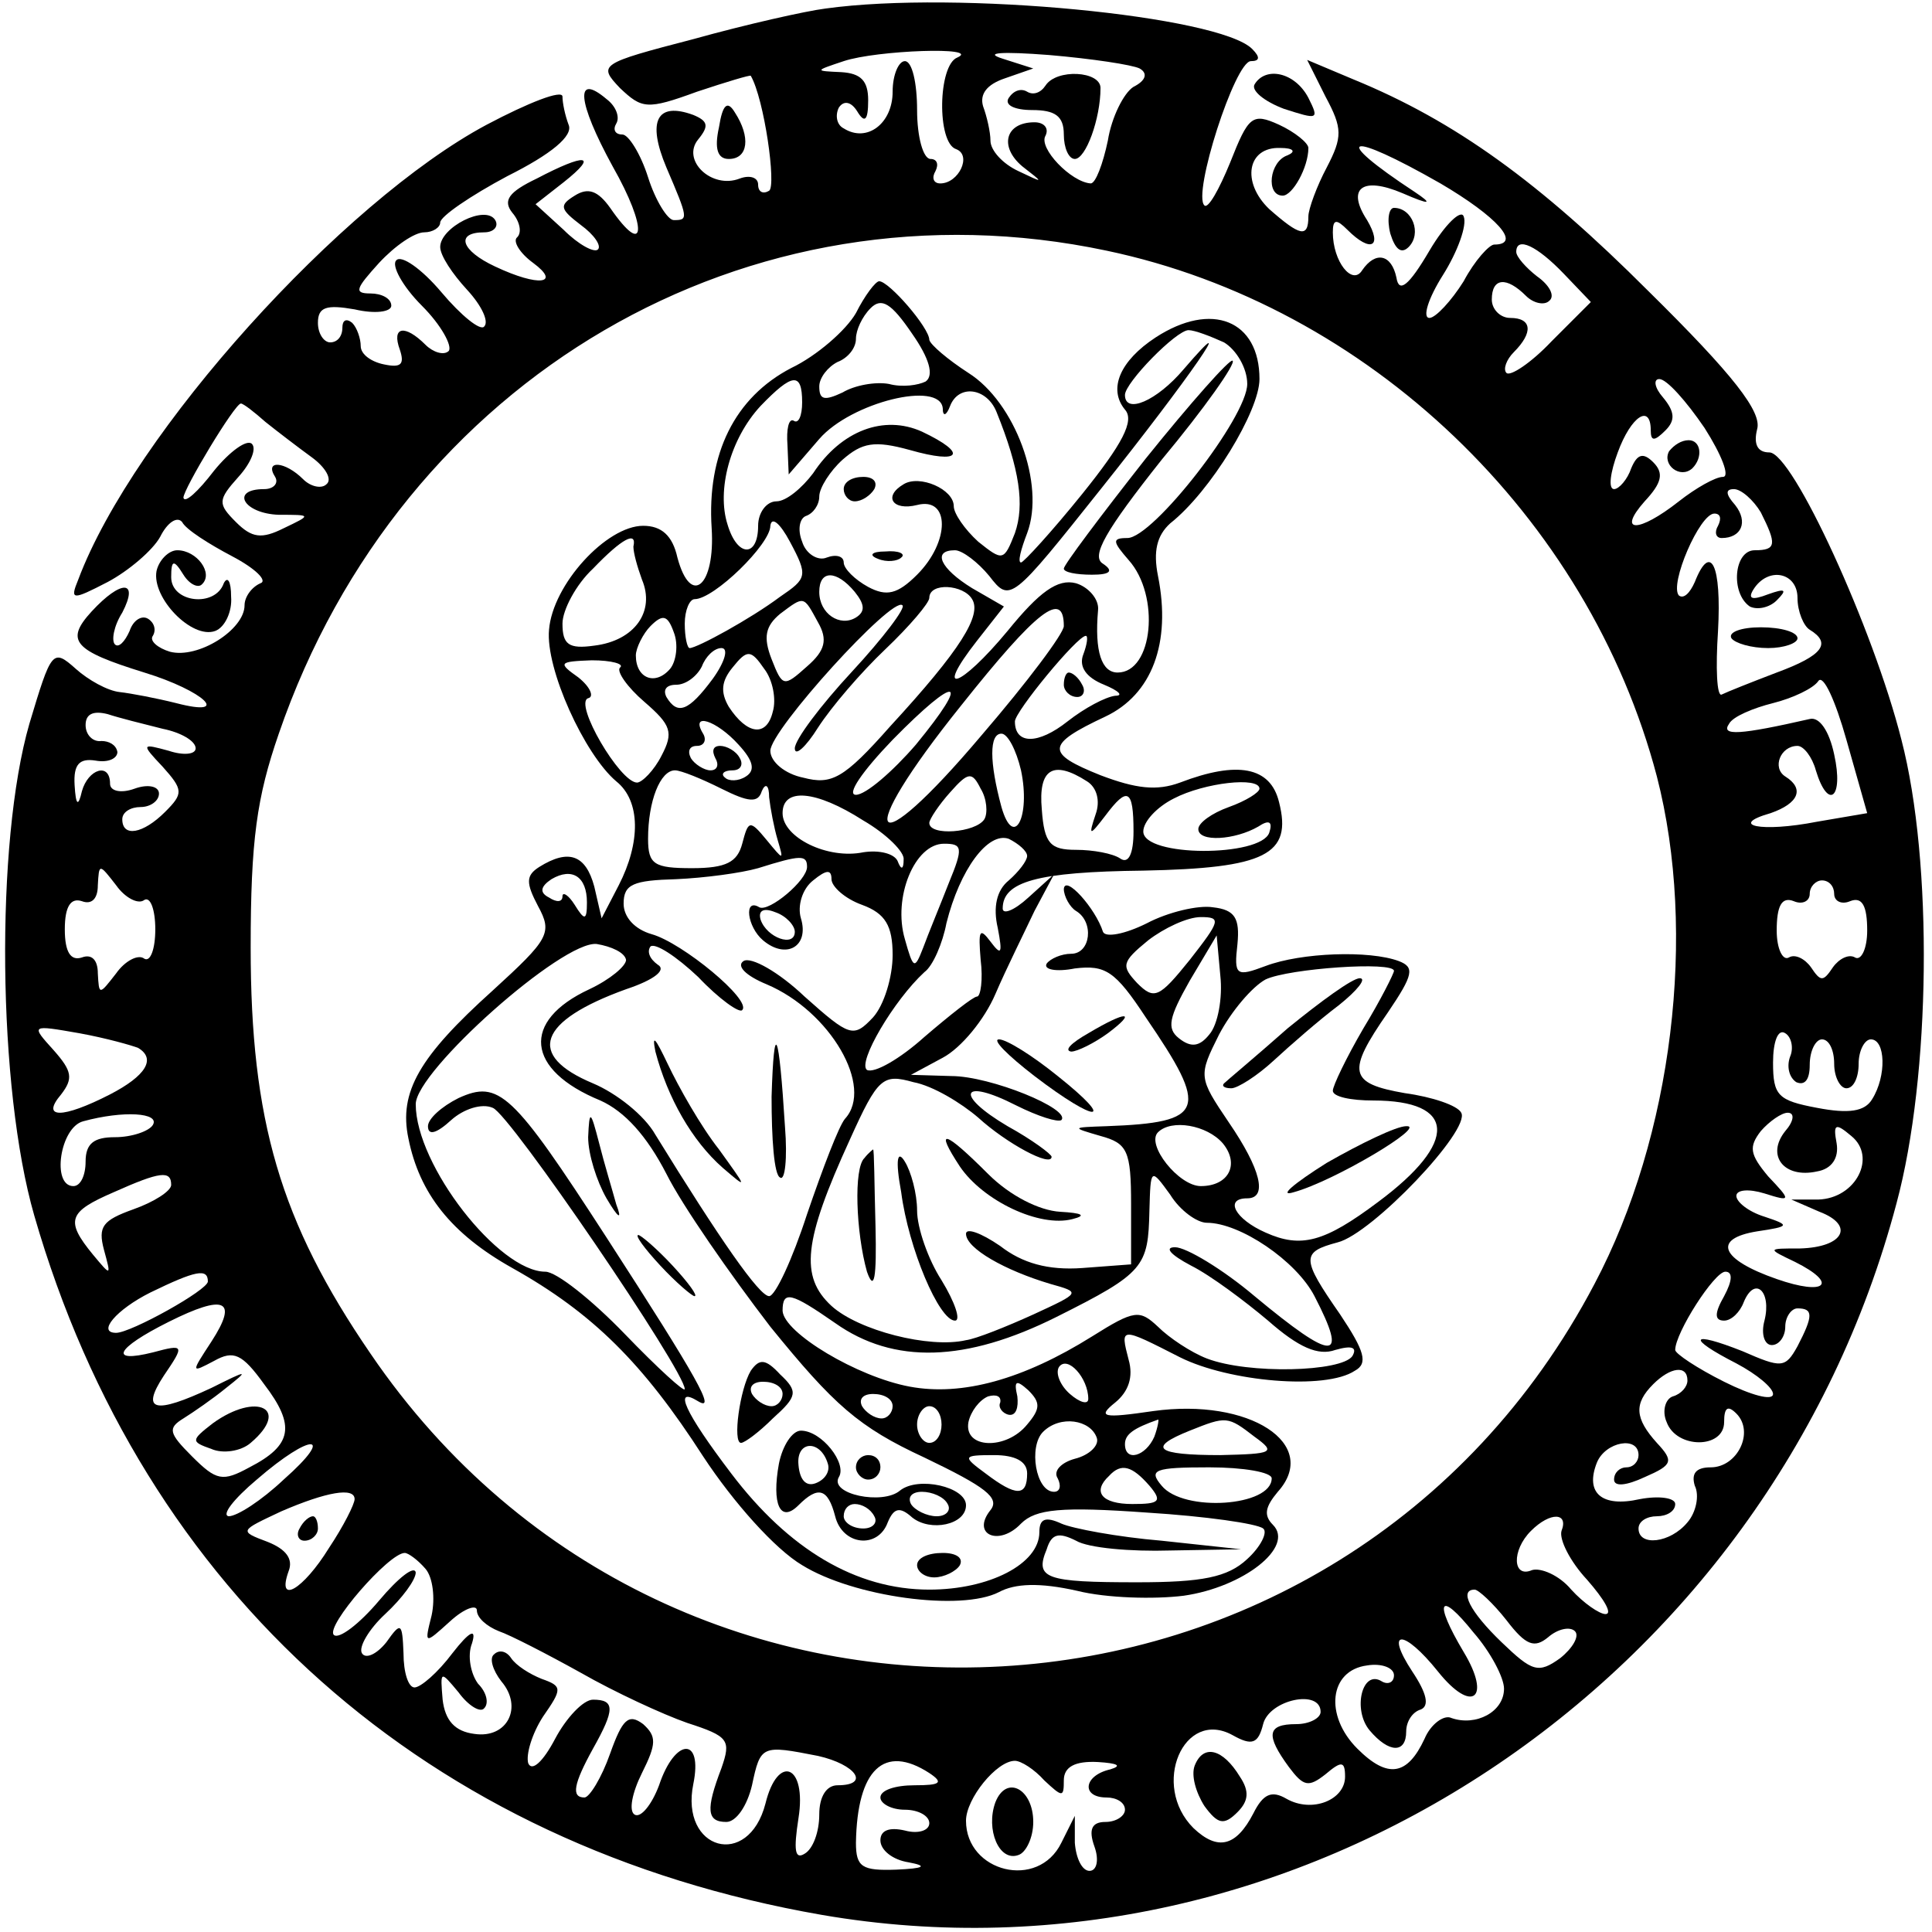 <?xml version="1.0" standalone="no"?>
<!DOCTYPE svg PUBLIC "-//W3C//DTD SVG 20010904//EN"
 "http://www.w3.org/TR/2001/REC-SVG-20010904/DTD/svg10.dtd">
<svg version="1.0" xmlns="http://www.w3.org/2000/svg"
 width="158pt" height="158pt" viewBox="0 0 158 158"
 preserveAspectRatio="xMidYMid meet">
<g transform="translate(0,158) scale(0.1,-0.1)"
fill="#000000" stroke="none">
<path d="M675 1573 c-16 -2 -65 -13 -108 -25 -77 -20 -78 -21 -60 -40 18 -17
22 -18 63 -3 24 8 44 14 44 13 11 -19 21 -90 15 -94 -5 -3 -9 -1 -9 5 0 6 -7
8 -15 5 -23 -9 -48 15 -34 32 9 11 8 15 -4 20 -30 11 -38 -5 -22 -43 18 -42
18 -43 6 -43 -5 0 -15 16 -21 35 -6 19 -16 35 -21 35 -6 0 -8 4 -5 9 3 5 0 14
-8 20 -26 22 -24 -2 5 -55 29 -51 27 -76 -2 -34 -10 14 -18 17 -29 10 -13 -8
-12 -11 5 -24 11 -8 17 -17 14 -20 -3 -3 -16 4 -28 16 l-23 21 23 18 c29 23
18 24 -22 3 -23 -11 -28 -18 -20 -28 6 -7 8 -16 4 -20 -4 -3 2 -13 13 -21 23
-17 5 -20 -31 -3 -28 13 -33 28 -9 28 8 0 12 5 9 10 -8 13 -45 -6 -45 -22 0
-7 10 -22 22 -35 12 -13 18 -26 14 -30 -3 -4 -19 9 -35 28 -16 19 -33 31 -37
26 -4 -4 5 -21 21 -37 16 -16 25 -33 22 -37 -4 -4 -13 -1 -19 5 -17 17 -28 15
-21 -4 4 -12 1 -15 -13 -12 -10 2 -19 8 -19 15 0 6 -3 15 -7 19 -5 4 -8 2 -8
-4 0 -7 -4 -12 -10 -12 -5 0 -10 7 -10 16 0 13 7 15 30 11 17 -4 30 -2 30 3 0
6 -8 10 -17 10 -14 0 -12 4 7 25 13 14 29 25 37 25 7 0 13 4 13 8 0 5 25 22
55 38 36 18 54 33 50 42 -3 8 -5 18 -5 23 0 6 -28 -5 -62 -23 -118 -63 -289
-252 -334 -372 -7 -17 -5 -17 24 -2 17 9 37 26 43 37 6 12 14 17 18 12 3 -6
22 -18 41 -28 19 -10 29 -20 23 -22 -7 -3 -13 -11 -13 -18 0 -20 -38 -44 -61
-38 -10 3 -17 9 -14 13 3 5 1 11 -4 14 -5 3 -12 -1 -15 -10 -4 -9 -9 -14 -12
-11 -3 3 -1 15 6 26 14 27 -1 27 -25 1 -22 -24 -15 -32 43 -50 49 -15 72 -37
26 -25 -16 4 -37 8 -46 9 -10 1 -26 10 -36 19 -19 17 -20 15 -38 -45 -28 -97
-26 -298 4 -402 89 -309 322 -516 644 -572 388 -67 775 189 879 582 28 104 30
279 4 379 -23 91 -89 235 -108 235 -10 0 -13 7 -10 19 4 14 -19 44 -89 113
-89 89 -158 139 -241 173 l-38 16 15 -30 c14 -26 14 -33 1 -58 -8 -15 -15 -34
-15 -40 0 -18 -7 -16 -32 6 -23 22 -18 51 9 50 11 0 13 -3 6 -6 -15 -5 -18
-33 -4 -33 8 0 21 23 21 39 0 4 -11 13 -24 19 -22 10 -25 7 -40 -31 -9 -22
-18 -38 -21 -35 -10 9 25 118 38 118 7 0 8 3 1 10 -27 27 -241 48 -349 33z
m108 -40 c-16 -6 -17 -70 -1 -75 13 -5 2 -28 -13 -28 -6 0 -7 5 -4 10 3 6 1
10 -4 10 -6 0 -11 18 -11 40 0 22 -4 40 -10 40 -5 0 -10 -11 -10 -25 0 -26
-21 -42 -40 -30 -6 3 -7 11 -4 17 4 6 10 5 15 -3 6 -10 9 -8 9 9 0 16 -6 22
-22 23 -22 1 -22 1 2 9 27 9 113 12 93 3z m149 -9 c7 -4 5 -10 -5 -15 -8 -5
-18 -25 -21 -44 -4 -19 -10 -35 -14 -35 -16 1 -43 29 -37 39 3 6 -1 11 -9 11
-24 0 -29 -20 -10 -36 18 -14 18 -14 -3 -4 -13 6 -23 17 -23 25 0 7 -3 20 -6
28 -3 10 3 18 18 23 l23 8 -25 8 c-16 5 -1 6 38 3 35 -3 68 -8 74 -11z m246
-94 c46 -27 67 -50 44 -50 -4 0 -16 -13 -25 -30 -10 -16 -23 -30 -28 -30 -6 0
-1 16 11 35 12 19 20 41 17 48 -2 6 -15 -6 -28 -28 -17 -29 -25 -35 -27 -22
-4 19 -17 22 -28 6 -8 -13 -24 7 -24 31 0 11 3 11 12 2 19 -19 29 -14 16 8
-17 26 -4 36 29 22 23 -10 25 -9 10 1 -70 46 -56 51 21 7z m-273 -55 c214 -45
394 -217 450 -430 33 -128 13 -294 -51 -415 -206 -392 -752 -423 -1001 -57
-74 108 -98 191 -98 332 0 88 5 123 23 175 100 291 384 457 677 395z m374 -19
l22 -23 -32 -32 c-17 -18 -34 -29 -37 -26 -3 3 0 11 6 17 16 16 15 28 -3 28
-8 0 -15 7 -15 15 0 18 12 19 28 3 6 -6 15 -8 19 -4 5 4 0 13 -10 20 -9 7 -17
16 -17 20 0 13 17 5 39 -18z m115 -126 c14 -22 21 -40 15 -40 -6 0 -22 -9 -36
-20 -33 -26 -51 -26 -28 0 14 15 16 23 7 32 -8 8 -13 7 -18 -5 -3 -9 -10 -17
-14 -17 -5 0 -3 14 3 30 11 30 27 40 27 18 0 -9 3 -9 12 0 8 8 8 15 -2 27 -7
8 -8 15 -3 15 6 0 22 -18 37 -40z m-1177 5 c10 -8 27 -21 38 -29 11 -8 17 -18
12 -22 -4 -4 -13 -2 -19 4 -15 15 -32 16 -23 2 3 -5 -1 -10 -9 -10 -28 0 -17
-20 12 -21 27 0 27 0 4 -11 -18 -9 -26 -8 -39 5 -15 15 -15 18 2 37 10 11 15
23 11 27 -4 4 -18 -6 -31 -22 -13 -17 -24 -27 -25 -22 0 7 42 77 47 77 2 0 11
-7 20 -15z m1223 -74 c13 -26 13 -31 -5 -31 -17 0 -20 -35 -4 -46 6 -3 16 -1
22 5 9 9 7 10 -7 5 -13 -5 -17 -4 -12 4 12 19 36 14 36 -7 0 -11 5 -23 10 -26
18 -11 11 -21 -27 -35 -21 -8 -41 -16 -45 -18 -4 -2 -5 22 -3 52 3 54 -6 73
-19 40 -4 -9 -9 -14 -13 -11 -8 9 17 67 29 67 5 0 6 -4 3 -10 -3 -5 -2 -10 3
-10 16 0 22 13 11 27 -8 9 -8 13 -1 13 6 0 16 -9 22 -19z m46 -253 c-46 -9
-73 -3 -38 7 23 8 28 20 12 30 -11 7 -4 25 10 25 5 0 12 -9 15 -20 10 -33 23
-23 15 13 -4 19 -12 31 -20 29 -57 -13 -73 -14 -66 -4 3 6 20 13 36 17 16 4
33 12 37 18 4 6 14 -16 23 -48 l17 -60 -41 -7z m-1353 76 c15 -3 27 -10 27
-16 0 -5 -10 -6 -22 -2 -22 6 -23 6 -5 -13 17 -19 17 -22 2 -37 -18 -18 -35
-21 -35 -6 0 6 7 10 15 10 8 0 15 5 15 11 0 6 -9 8 -20 4 -11 -4 -20 -2 -20 4
0 18 -18 12 -23 -6 -3 -13 -5 -12 -6 5 -1 17 4 22 17 20 11 -2 18 2 18 7 -1 6
-7 9 -13 9 -7 -1 -13 5 -13 13 0 9 6 12 18 9 9 -3 29 -8 45 -12z m-15 -140 c5
3 9 -8 9 -24 0 -16 -4 -27 -9 -24 -5 4 -16 -2 -23 -12 -14 -18 -14 -18 -15 0
0 11 -5 16 -13 13 -9 -3 -14 4 -14 23 0 19 5 26 14 23 8 -3 13 2 13 13 1 18 1
18 15 0 7 -10 18 -16 23 -12z m1382 5 c0 -6 6 -9 13 -6 10 4 14 -4 14 -24 0
-15 -5 -25 -10 -22 -5 3 -13 -1 -18 -8 -8 -12 -10 -12 -18 0 -5 7 -13 11 -18
8 -5 -3 -10 7 -10 22 0 20 4 28 14 24 7 -3 13 0 13 6 0 6 5 11 10 11 6 0 10
-5 10 -11z m-1387 -126 c15 -9 6 -23 -23 -38 -39 -20 -57 -20 -40 0 10 13 9
19 -6 36 -19 21 -19 21 21 14 22 -4 43 -10 48 -12z m1351 -7 c-3 -8 -1 -17 5
-21 7 -3 11 2 11 14 0 12 5 21 10 21 6 0 10 -9 10 -20 0 -11 5 -20 10 -20 6 0
10 9 10 20 0 11 5 20 10 20 12 0 13 -30 1 -49 -6 -10 -19 -12 -45 -7 -32 6
-36 10 -36 37 0 17 4 28 10 24 5 -3 7 -12 4 -19z m-1339 -56 c-3 -5 -17 -10
-31 -10 -17 0 -24 -5 -24 -20 0 -11 -4 -20 -10 -20 -18 0 -11 48 8 53 33 9 63
7 57 -3z m1335 -5 c-16 -20 -1 -39 26 -33 12 2 18 11 16 23 -3 16 -1 17 12 6
21 -17 4 -51 -27 -52 l-22 0 23 -10 c29 -11 20 -29 -16 -30 -27 0 -27 0 -4
-11 36 -18 25 -28 -15 -14 -46 16 -53 33 -16 39 27 4 27 5 6 12 -13 4 -23 12
-23 17 0 5 10 6 23 2 22 -7 22 -6 3 14 -15 18 -16 24 -6 37 7 8 17 15 22 15 6
0 5 -7 -2 -15z m-1320 -44 c0 -5 -14 -14 -31 -20 -25 -9 -29 -14 -24 -33 6
-22 6 -22 -9 -4 -23 28 -20 35 17 51 38 17 47 18 47 6z m30 -79 c0 -7 -63 -42
-75 -42 -16 0 0 19 28 33 37 18 47 20 47 9z m1240 -12 c-8 -14 -8 -20 0 -20 6
0 13 7 16 15 9 22 23 9 17 -15 -3 -11 0 -20 6 -20 6 0 11 7 11 15 0 8 5 15 10
15 13 0 13 -6 0 -31 -10 -18 -13 -18 -45 -4 -43 17 -46 11 -5 -10 17 -9 30
-20 30 -25 0 -6 -18 -1 -40 10 -22 11 -40 23 -40 26 0 14 32 64 41 64 6 0 6
-7 -1 -20z m-1237 -37 c-17 -26 -17 -26 2 -16 16 9 23 6 41 -19 26 -34 23 -50
-12 -68 -22 -12 -27 -11 -47 9 -19 19 -20 23 -7 31 8 5 24 16 35 25 19 15 18
15 -12 0 -47 -22 -58 -19 -39 10 17 25 17 26 -9 19 -36 -9 -31 3 13 25 46 23
57 18 35 -16z m1207 -32 c0 -5 -5 -11 -12 -13 -6 -2 -9 -12 -5 -21 8 -22 47
-22 47 0 0 12 3 14 10 7 15 -15 1 -44 -21 -44 -12 0 -16 -5 -13 -15 4 -8 1
-22 -6 -30 -14 -17 -40 -20 -40 -5 0 6 7 10 15 10 8 0 15 4 15 10 0 5 -13 7
-29 4 -31 -7 -45 5 -35 30 7 17 34 22 34 6 0 -5 -4 -10 -10 -10 -5 0 -10 -4
-10 -10 0 -6 10 -5 25 2 23 10 24 13 10 28 -18 20 -19 32 -3 48 14 14 28 16
28 3z m-1148 -81 c-18 -17 -38 -30 -45 -30 -6 1 4 14 23 30 45 39 65 38 22 0z
m58 -16 c0 -4 -9 -22 -21 -40 -21 -34 -43 -47 -33 -19 4 10 -2 18 -17 24 -24
9 -23 9 11 25 37 16 60 20 60 10z m987 -26 c-2 -7 7 -25 21 -40 14 -16 21 -28
15 -28 -5 0 -18 9 -28 20 -10 12 -25 18 -32 16 -16 -7 -17 16 -1 32 16 16 31
15 25 0z m-929 -31 c6 -7 8 -24 5 -38 -6 -24 -6 -24 15 -5 12 11 22 14 22 9 0
-6 8 -13 18 -17 9 -3 40 -19 67 -34 28 -16 67 -34 87 -41 34 -11 36 -14 28
-37 -13 -34 -12 -44 4 -44 8 0 17 13 21 30 7 33 8 33 54 24 31 -7 43 -24 16
-24 -9 0 -15 -9 -15 -24 0 -14 -5 -28 -12 -32 -8 -5 -9 3 -5 29 7 44 -17 53
-27 12 -14 -54 -70 -38 -59 16 8 39 -15 38 -28 -1 -6 -16 -15 -27 -20 -24 -5
3 -2 18 6 34 12 24 12 30 1 40 -12 9 -17 4 -27 -24 -7 -20 -17 -36 -21 -36
-11 0 -9 11 7 40 18 32 18 40 0 40 -8 0 -22 -15 -31 -32 -10 -19 -19 -27 -22
-20 -2 7 3 24 12 38 16 23 16 25 -1 31 -10 4 -21 11 -25 17 -4 6 -10 7 -14 3
-4 -3 -1 -13 6 -22 18 -21 5 -47 -22 -43 -16 2 -24 11 -26 28 -2 24 -2 24 13
6 8 -11 18 -17 21 -13 4 4 2 13 -5 20 -6 8 -9 23 -5 33 4 13 -2 10 -16 -8 -12
-16 -26 -28 -31 -28 -5 0 -9 12 -9 28 -1 25 -2 26 -14 9 -8 -10 -17 -14 -20
-9 -3 5 6 20 19 32 14 13 25 28 25 34 -1 6 -14 -4 -30 -23 -16 -19 -33 -32
-37 -28 -7 7 45 67 58 67 3 0 11 -6 17 -13z m884 -42 c16 -21 23 -23 34 -14 8
7 18 9 22 5 4 -4 -2 -14 -12 -22 -18 -13 -23 -11 -48 13 -26 25 -35 43 -22 43
3 0 15 -11 26 -25z m-2 -56 c0 -19 -23 -31 -43 -24 -6 3 -17 -5 -22 -17 -14
-30 -30 -33 -55 -8 -27 27 -23 64 8 68 12 2 22 -2 22 -8 0 -6 -5 -8 -10 -5
-16 10 -24 -23 -10 -40 16 -19 30 -19 30 -1 0 8 5 16 12 18 7 3 5 13 -7 31
-23 35 -7 35 21 0 28 -35 44 -22 21 16 -25 42 -20 51 8 16 14 -16 25 -37 25
-46z m-150 -19 c0 -5 -9 -10 -20 -10 -24 0 -25 -9 -6 -35 12 -16 16 -17 30 -6
13 11 16 11 16 -2 0 -19 -27 -30 -48 -18 -12 7 -19 4 -27 -12 -14 -27 -29 -31
-49 -12 -35 35 -8 98 32 76 16 -9 21 -7 25 9 5 20 47 29 47 10z m-320 -50 c12
-8 9 -10 -12 -10 -16 0 -28 -4 -28 -10 0 -5 9 -10 20 -10 11 0 20 -5 20 -11 0
-6 -9 -9 -20 -6 -13 3 -20 0 -20 -8 0 -8 10 -16 23 -18 16 -3 13 -5 -10 -6
-28 -1 -33 2 -33 22 1 60 23 81 60 57z m94 -6 c15 -14 16 -14 16 0 0 11 9 16
28 15 16 -1 20 -3 10 -6 -22 -5 -24 -23 -3 -23 8 0 15 -4 15 -10 0 -5 -7 -10
-16 -10 -11 0 -14 -6 -9 -20 4 -11 2 -20 -4 -20 -6 0 -11 10 -12 23 l0 22 -11
-22 c-19 -39 -78 -24 -78 18 0 18 25 49 40 49 5 0 16 -7 24 -16z"/>
<path d="M855 1510 c-4 -6 -10 -8 -15 -5 -5 3 -11 1 -15 -5 -4 -6 5 -10 19
-10 19 0 26 -5 26 -20 0 -11 4 -20 9 -20 9 0 21 33 21 58 0 14 -36 16 -45 2z"/>
<path d="M1137 1389 c4 -13 9 -17 15 -11 11 11 3 32 -12 32 -4 0 -6 -9 -3 -21z"/>
<path d="M700 1324 c-8 -14 -32 -35 -53 -45 -46 -24 -69 -70 -65 -131 3 -47
-17 -65 -28 -24 -4 18 -13 26 -28 26 -30 0 -74 -48 -77 -85 -3 -32 29 -102 55
-124 20 -16 20 -50 2 -85 l-14 -27 -6 26 c-7 26 -21 31 -45 16 -11 -7 -11 -13
-1 -32 12 -22 9 -27 -37 -69 -60 -54 -77 -83 -69 -121 9 -45 35 -78 85 -106
66 -37 107 -78 156 -154 25 -38 59 -76 81 -89 42 -26 130 -38 161 -22 13 7 33
8 64 1 24 -6 63 -7 87 -4 49 7 91 40 73 58 -8 8 -6 15 4 27 35 39 -23 77 -102
66 -41 -6 -46 -5 -31 7 11 9 15 21 11 35 -7 27 -7 27 42 2 40 -20 119 -27 143
-11 11 6 8 16 -12 46 -32 46 -32 51 -2 59 28 7 109 92 101 106 -3 6 -24 13
-46 16 -46 8 -48 17 -14 66 21 31 22 37 9 42 -24 9 -80 7 -109 -4 -24 -9 -26
-8 -23 18 2 21 -2 28 -20 30 -12 2 -37 -4 -54 -13 -18 -9 -34 -12 -36 -7 -6
19 -31 47 -32 35 0 -6 5 -15 10 -18 15 -9 12 -35 -4 -35 -8 0 -17 -4 -20 -8
-3 -5 8 -7 23 -4 25 3 33 -2 58 -40 52 -76 49 -86 -32 -89 -29 -1 -29 -1 -5
-8 22 -6 25 -12 25 -56 l0 -49 -40 -3 c-28 -2 -49 4 -67 18 -16 11 -28 15 -28
10 0 -12 32 -30 69 -41 25 -7 25 -7 -14 -25 -22 -10 -47 -20 -55 -21 -30 -7
-88 8 -110 28 -26 24 -23 53 15 136 23 51 27 54 52 47 16 -3 39 -17 53 -29 23
-21 60 -41 60 -32 0 2 -16 14 -36 25 -44 26 -38 40 7 17 18 -9 34 -14 37 -12
8 9 -58 36 -90 36 l-33 1 26 14 c15 8 34 31 43 52 9 21 24 51 32 68 l16 30
-21 -19 c-12 -11 -21 -14 -21 -9 0 22 28 30 115 31 100 2 122 13 111 56 -7 29
-34 34 -81 16 -19 -7 -36 -5 -65 6 -45 18 -45 25 4 48 38 18 54 60 43 115 -4
20 -1 33 10 43 33 26 73 92 73 118 0 48 -39 64 -85 34 -29 -19 -39 -42 -25
-59 8 -9 -2 -28 -35 -69 -25 -31 -48 -56 -50 -56 -3 0 0 11 5 24 15 40 -10
107 -48 131 -17 11 -31 23 -32 27 0 10 -33 48 -41 48 -3 0 -12 -12 -19 -26z
m57 -56 c-6 -3 -19 -5 -30 -2 -11 2 -28 -1 -38 -7 -15 -7 -19 -6 -19 5 0 7 7
16 15 20 8 3 15 11 15 19 0 7 5 18 12 25 9 9 17 4 34 -21 14 -20 18 -34 11
-39z m244 32 c10 -6 19 -21 19 -34 0 -27 -77 -126 -98 -126 -13 0 -12 -3 1
-18 26 -29 20 -92 -9 -92 -13 0 -19 17 -16 51 1 9 -8 19 -18 22 -15 4 -30 -7
-56 -39 -39 -47 -61 -54 -25 -8 l22 28 -26 15 c-26 16 -33 31 -14 31 6 0 19
-10 28 -21 17 -22 18 -21 92 72 71 89 116 154 67 97 -22 -26 -48 -37 -48 -21
0 10 42 53 52 53 5 0 18 -5 29 -10z m-345 -49 c0 -11 -3 -18 -7 -15 -4 2 -6
-7 -5 -20 l1 -24 25 29 c26 30 99 48 101 25 0 -7 3 -6 6 2 7 18 30 15 38 -5
19 -47 23 -76 15 -99 -9 -23 -10 -23 -30 -7 -11 10 -20 23 -20 29 0 14 -28 26
-41 18 -17 -10 -9 -22 11 -17 27 7 27 -30 0 -57 -16 -16 -25 -18 -40 -10 -11
6 -20 15 -20 20 0 5 -6 7 -14 4 -7 -3 -17 3 -20 13 -4 10 -2 19 3 21 6 2 11 9
11 16 0 7 9 21 19 30 16 14 26 16 55 8 42 -12 48 -3 10 15 -31 14 -66 1 -89
-34 -9 -12 -22 -23 -30 -23 -8 0 -15 -9 -15 -20 0 -26 -17 -26 -25 1 -9 28 2
70 27 97 26 27 34 28 34 3z m-18 -159 c-24 -18 -68 -42 -74 -42 -2 0 -4 9 -4
20 0 11 4 20 8 20 16 0 62 45 62 60 1 8 8 2 16 -13 15 -28 14 -30 -8 -45z
m-120 41 c0 -5 3 -16 7 -27 11 -26 -6 -50 -39 -54 -21 -3 -26 1 -26 18 0 11
11 32 25 45 24 25 36 31 33 18z m181 -37 c8 -10 9 -16 1 -21 -13 -8 -30 3 -30
21 0 18 14 18 29 0z m96 -6 c8 -13 -9 -41 -67 -104 -38 -43 -48 -48 -71 -42
-15 3 -27 13 -27 22 0 17 100 127 108 119 3 -2 -16 -27 -41 -54 -26 -28 -47
-56 -47 -63 0 -7 9 1 19 17 11 17 35 45 55 64 20 19 36 38 36 42 0 13 28 11
35 -1z m-126 -19 c8 -14 6 -23 -9 -36 -19 -17 -20 -17 -29 6 -7 18 -5 27 7 37
20 15 19 15 31 -7z m201 -3 c0 -6 -30 -46 -67 -89 -92 -109 -107 -88 -17 24
62 78 84 95 84 65z m-322 -35 c-12 -14 -28 -8 -28 11 0 6 6 18 12 24 10 10 14
9 19 -5 4 -10 2 -24 -3 -30z m338 12 c-4 -10 2 -19 17 -25 12 -5 16 -9 9 -9
-8 -1 -25 -10 -39 -21 -24 -19 -43 -19 -43 0 0 8 51 70 58 70 2 0 1 -7 -2 -15z
m-303 -20 c-20 -27 -29 -30 -38 -15 -3 6 0 10 8 10 8 0 17 7 21 15 3 8 10 15
16 15 6 0 3 -11 -7 -25z m49 -27 c-5 -21 -21 -19 -36 4 -7 12 -6 21 3 32 12
15 15 15 26 -1 7 -9 10 -25 7 -35z m-125 36 c-3 -3 6 -16 20 -28 22 -19 24
-25 14 -44 -6 -12 -16 -22 -20 -22 -14 0 -52 65 -40 69 5 1 2 9 -8 17 -17 12
-16 13 11 14 16 0 27 -3 23 -6z m242 -63 c-19 -22 -41 -41 -49 -41 -8 0 5 19
30 45 53 54 65 52 19 -4z m-145 0 c12 -13 14 -21 6 -26 -6 -4 -14 -4 -17 -1
-4 3 -1 6 6 6 7 0 9 5 6 10 -3 6 -11 10 -16 10 -6 0 -7 -4 -4 -10 3 -5 2 -10
-4 -10 -5 0 -13 5 -16 10 -3 6 -1 10 5 10 6 0 8 5 5 10 -11 18 11 11 29 -9z
m231 -21 c8 -38 -6 -65 -16 -30 -10 37 -10 60 0 60 5 0 12 -13 16 -30z m-245
-15 c22 -11 30 -12 33 -2 3 7 6 5 6 -5 1 -9 4 -25 7 -35 5 -17 5 -17 -9 0 -14
17 -15 16 -20 -3 -4 -15 -13 -20 -41 -20 -31 0 -36 3 -36 24 0 31 10 56 22 56
5 0 22 -7 38 -15z m215 -25 c-7 -11 -45 -14 -45 -3 0 3 8 15 17 25 15 17 18
17 25 3 5 -8 6 -20 3 -25z m84 31 c8 -5 11 -16 7 -27 -6 -18 -5 -18 8 -1 18
24 23 22 23 -13 0 -18 -4 -27 -11 -22 -6 4 -22 7 -36 7 -21 0 -26 5 -28 33 -3
33 9 41 37 23z m141 -6 c0 -3 -11 -10 -25 -15 -14 -5 -25 -13 -25 -18 0 -11
30 -9 49 2 9 6 12 4 9 -5 -7 -20 -103 -20 -103 1 0 8 11 20 25 27 25 13 70 18
70 8z m-324 -26 c19 -11 34 -26 33 -32 0 -8 -2 -9 -5 -1 -3 6 -15 9 -28 7 -29
-6 -66 12 -66 32 0 21 27 19 66 -6z m134 -29 c0 -4 -7 -13 -15 -20 -10 -8 -13
-22 -9 -39 4 -21 3 -23 -6 -11 -9 12 -10 9 -8 -15 2 -16 0 -30 -3 -30 -3 0
-22 -15 -43 -33 -20 -18 -41 -30 -47 -27 -8 6 22 57 47 80 7 5 15 24 18 40 11
44 34 75 51 69 8 -4 15 -10 15 -14z m-64 -22 c-7 -18 -17 -42 -21 -53 -7 -18
-8 -18 -15 7 -10 34 8 78 32 78 15 0 16 -3 4 -32z m-116 13 c0 -11 -31 -37
-39 -33 -13 8 -10 -16 3 -27 19 -16 38 -5 31 18 -3 10 1 24 10 31 11 9 15 9
15 1 0 -6 11 -16 25 -21 19 -7 25 -17 25 -41 0 -18 -7 -41 -16 -51 -16 -17
-19 -16 -56 17 -21 20 -44 33 -50 29 -6 -4 2 -12 19 -19 52 -22 88 -84 64
-110 -5 -6 -18 -40 -31 -78 -12 -37 -26 -67 -31 -67 -8 0 -40 46 -93 132 -9
16 -32 34 -51 42 -55 23 -45 51 27 77 24 8 33 16 26 20 -7 5 -9 11 -6 15 4 3
21 -8 39 -25 17 -18 34 -30 36 -27 8 8 -49 55 -74 62 -14 4 -23 14 -23 25 0
16 8 19 43 20 23 1 53 5 67 9 35 11 40 11 40 1z m-180 -29 c0 -15 -2 -15 -10
-2 -5 8 -10 11 -10 7 0 -5 -5 -5 -11 -1 -8 4 -7 9 2 15 17 10 29 2 29 -19z
m170 -24 c0 -13 -23 -5 -28 10 -2 7 2 10 12 6 9 -3 16 -11 16 -16z m323 -23
c-25 -31 -29 -33 -43 -19 -13 14 -13 17 9 35 13 10 32 19 43 19 17 0 16 -3 -9
-35z m-461 0 c0 -5 -13 -16 -30 -24 -56 -26 -52 -66 9 -91 20 -9 38 -29 54
-60 13 -26 52 -82 85 -125 52 -64 72 -82 126 -107 50 -24 62 -33 54 -43 -16
-20 7 -30 25 -11 12 12 33 14 103 9 48 -3 90 -9 95 -13 4 -3 -2 -15 -13 -25
-16 -15 -37 -19 -90 -19 -75 0 -84 3 -74 27 4 13 10 14 24 7 10 -6 45 -9 77
-8 l58 1 -65 7 c-36 3 -73 10 -82 14 -13 6 -18 4 -18 -7 0 -26 -41 -47 -90
-47 -60 0 -115 33 -162 95 -38 50 -48 72 -27 59 15 -9 0 18 -75 134 -77 119
-88 129 -121 114 -14 -7 -25 -17 -25 -23 0 -8 7 -6 19 5 10 9 25 14 34 10 14
-5 157 -215 157 -230 0 -3 -22 17 -49 45 -27 28 -56 51 -65 51 -38 0 -106 87
-106 137 0 27 120 134 148 131 12 -2 23 -7 24 -13z m477 -61 c-8 -10 -15 -11
-25 -3 -10 8 -8 17 9 47 l22 37 3 -33 c2 -18 -2 -40 -9 -48z m151 52 c0 -2
-11 -24 -25 -47 -14 -24 -25 -47 -25 -51 0 -5 15 -8 33 -8 68 0 70 -34 4 -83
-44 -33 -63 -38 -92 -25 -25 11 -34 28 -15 28 17 0 11 24 -15 62 -25 37 -25
38 -8 72 10 19 27 39 38 45 19 9 105 15 105 7z m-140 -141 c14 -17 5 -35 -18
-35 -18 0 -45 34 -35 44 11 11 40 6 53 -9z m-13 -65 c27 0 73 -31 88 -60 28
-54 16 -54 -49 0 -26 22 -56 40 -65 40 -9 0 -4 -6 13 -15 16 -8 44 -29 63 -45
25 -22 41 -29 55 -24 14 4 18 2 14 -5 -9 -13 -85 -15 -119 -2 -13 5 -31 17
-40 26 -15 14 -19 14 -54 -8 -56 -35 -106 -49 -149 -41 -43 8 -103 44 -104 62
0 17 7 15 43 -10 48 -34 107 -32 181 5 72 36 75 41 76 87 1 35 1 35 17 13 8
-13 22 -23 30 -23z m-97 -144 c0 -5 -7 -3 -15 4 -8 7 -12 17 -9 22 7 10 24 -9
24 -26z m-50 -21 c-17 -21 -52 -20 -48 2 2 9 9 18 16 21 7 2 11 0 10 -5 -2 -4
2 -9 7 -10 6 -1 8 6 7 15 -3 13 -1 14 9 5 10 -10 10 -15 -1 -28z m-110 15 c0
-5 -4 -10 -9 -10 -6 0 -13 5 -16 10 -3 6 1 10 9 10 9 0 16 -4 16 -10z m40 -15
c0 -8 -4 -15 -10 -15 -5 0 -10 7 -10 15 0 8 5 15 10 15 6 0 10 -7 10 -15z
m127 -11 c2 -6 -6 -14 -18 -17 -11 -3 -18 -10 -14 -16 3 -6 2 -11 -3 -11 -15
0 -21 37 -9 49 14 14 39 10 44 -5z m47 1 c-7 -16 -24 -21 -24 -6 0 8 7 13 27
20 1 1 0 -6 -3 -14z m82 0 c18 -13 15 -14 -28 -15 -53 0 -60 6 -25 20 30 12
31 12 53 -5z m-186 -30 c0 -19 -9 -19 -34 0 -19 14 -19 15 7 15 17 0 27 -5 27
-15z m100 -10 c11 -13 8 -15 -14 -15 -25 0 -33 10 -19 23 10 11 19 8 33 -8z
m100 6 c0 -23 -72 -28 -90 -6 -11 13 -6 15 39 15 28 0 51 -4 51 -9z"/>
<path d="M937 1205 c-37 -47 -67 -87 -67 -90 0 -3 10 -5 23 -5 15 0 18 3 9 9
-10 6 2 27 48 85 35 42 61 79 58 81 -2 2 -34 -34 -71 -80z"/>
<path d="M690 1180 c0 -5 4 -10 9 -10 6 0 13 5 16 10 3 6 -1 10 -9 10 -9 0
-16 -4 -16 -10z"/>
<path d="M718 1123 c7 -3 16 -2 19 1 4 3 -2 6 -13 5 -11 0 -14 -3 -6 -6z"/>
<path d="M870 1020 c0 -5 5 -10 11 -10 5 0 7 5 4 10 -3 6 -8 10 -11 10 -2 0
-4 -4 -4 -10z"/>
<path d="M536 720 c10 -38 30 -73 55 -95 21 -18 20 -17 -3 15 -15 19 -33 51
-42 70 -10 21 -13 25 -10 10z"/>
<path d="M631 683 c0 -34 2 -64 7 -66 4 -3 6 16 4 41 -5 80 -9 90 -11 25z"/>
<path d="M481 650 c0 -14 7 -36 15 -50 10 -17 13 -18 8 -5 -3 11 -10 34 -14
50 -7 27 -8 28 -9 5z"/>
<path d="M540 545 c13 -14 26 -25 28 -25 3 0 -5 11 -18 25 -13 14 -26 25 -28
25 -3 0 5 -11 18 -25z"/>
<path d="M614 459 c-9 -15 -15 -59 -8 -59 3 0 15 9 26 20 20 18 21 22 6 36
-12 13 -17 13 -24 3z m26 -19 c0 -5 -4 -10 -9 -10 -6 0 -13 5 -16 10 -3 6 1
10 9 10 9 0 16 -4 16 -10z"/>
<path d="M637 383 c-6 -33 1 -49 16 -34 16 16 24 14 30 -9 6 -24 35 -27 43 -5
5 12 10 13 20 4 15 -12 44 -6 44 10 0 15 -39 24 -54 12 -14 -12 -58 -3 -50 11
7 11 -14 38 -31 38 -7 0 -15 -12 -18 -27z m40 0 c2 -6 -2 -13 -10 -16 -8 -3
-13 3 -14 15 -2 20 18 21 24 1z m98 -33 c3 -5 -1 -10 -9 -10 -8 0 -18 5 -21
10 -3 6 1 10 9 10 8 0 18 -4 21 -10z m-60 -10 c3 -5 -1 -10 -9 -10 -9 0 -16 5
-16 10 0 6 4 10 9 10 6 0 13 -4 16 -10z"/>
<path d="M700 380 c0 -5 5 -10 10 -10 6 0 10 5 10 10 0 6 -4 10 -10 10 -5 0
-10 -4 -10 -10z"/>
<path d="M750 300 c0 -5 6 -10 14 -10 8 0 18 5 21 10 3 6 -3 10 -14 10 -12 0
-21 -4 -21 -10z"/>
<path d="M1053 739 c-26 -23 -50 -43 -52 -45 -2 -2 0 -4 6 -4 5 0 21 10 35 23
13 12 37 33 53 45 15 12 23 22 17 22 -6 0 -32 -19 -59 -41z"/>
<path d="M1085 629 c-27 -17 -40 -28 -27 -24 33 9 110 55 92 54 -8 0 -37 -14
-65 -30z"/>
<path d="M890 735 c-14 -8 -20 -14 -14 -15 5 0 19 7 30 15 24 18 16 19 -16 0z"/>
<path d="M846 700 c51 -39 68 -39 19 0 -21 17 -42 30 -48 30 -6 0 7 -13 29
-30z"/>
<path d="M785 626 c19 -28 65 -50 92 -43 12 3 8 5 -10 6 -17 1 -41 13 -59 31
-36 36 -44 38 -23 6z"/>
<path d="M707 633 c-9 -8 -7 -61 2 -93 6 -17 8 -5 7 37 -1 35 -1 63 -2 63 0 0
-4 -3 -7 -7z"/>
<path d="M737 605 c6 -46 31 -105 44 -105 5 0 0 15 -11 33 -11 17 -20 43 -20
57 0 14 -5 32 -10 40 -6 10 -8 2 -3 -25z"/>
<path d="M1365 1211 c-6 -11 9 -23 19 -14 9 9 7 23 -3 23 -6 0 -12 -4 -16 -9z"/>
<path d="M1416 1058 c3 -4 16 -8 30 -8 13 0 24 4 24 8 0 5 -13 9 -30 9 -16 0
-27 -4 -24 -9z"/>
<path d="M174 416 c-18 -14 -18 -15 -1 -21 9 -4 24 -2 32 5 33 28 5 42 -31 16z"/>
<path d="M245 330 c-3 -5 -1 -10 4 -10 6 0 11 5 11 10 0 6 -2 10 -4 10 -3 0
-8 -4 -11 -10z"/>
<path d="M977 136 c-3 -8 1 -22 8 -33 11 -15 16 -16 27 -5 9 9 10 17 2 29 -14
23 -30 27 -37 9z"/>
<path d="M814 106 c-8 -22 3 -49 19 -43 6 2 12 14 12 27 0 27 -22 39 -31 16z"/>
<path d="M1026 1511 c-3 -5 8 -14 24 -20 28 -9 29 -9 20 9 -11 21 -35 26 -44
11z"/>
<path d="M588 1476 c-4 -18 -1 -26 8 -26 16 0 18 18 5 38 -6 10 -10 7 -13 -12z"/>
<path d="M128 1113 c-4 -22 29 -56 48 -49 8 3 14 16 13 28 0 13 -3 17 -6 11
-7 -20 -43 -16 -43 5 0 14 2 15 10 2 5 -8 12 -11 15 -8 10 9 -4 28 -20 28 -7
0 -15 -8 -17 -17z"/>
</g>
</svg>
